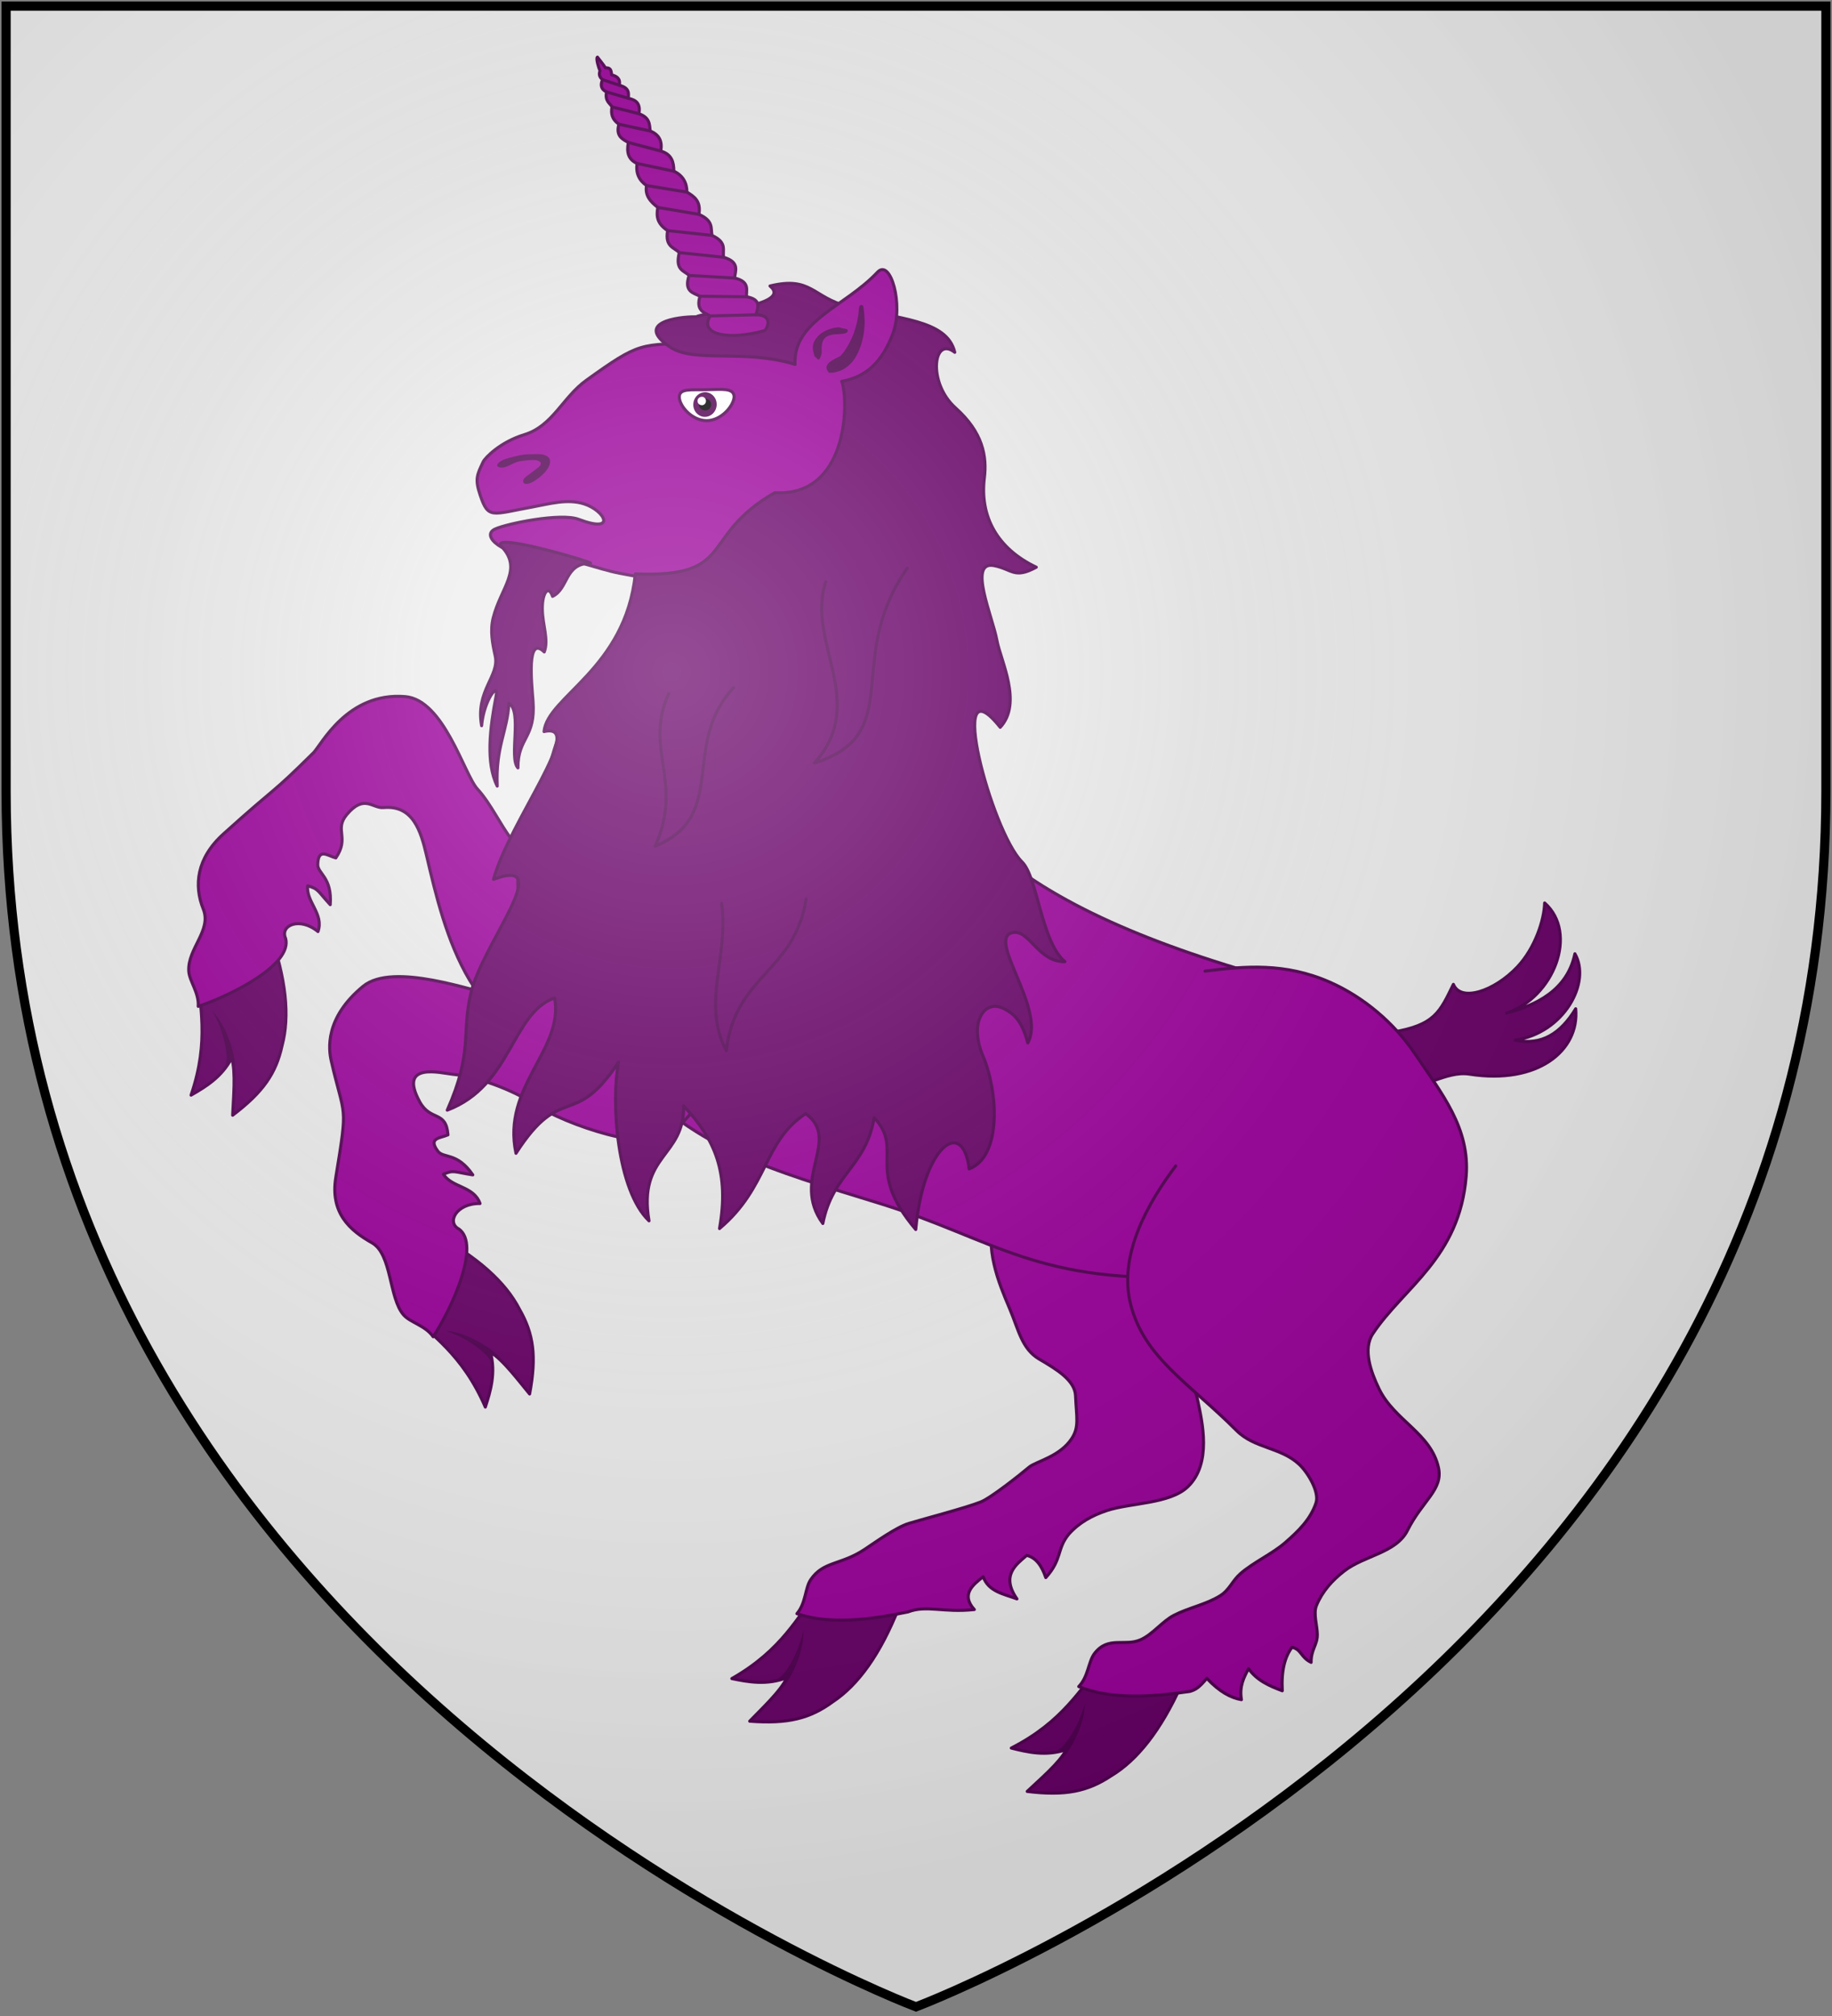 <?xml version="1.0" encoding="UTF-8"?>
<svg xmlns="http://www.w3.org/2000/svg" xmlns:xlink="http://www.w3.org/1999/xlink" width="600" height="660">
<rect width="100%" height="100%" fill="#808080" stroke="none"/>
<defs>
  <radialGradient id="rg" gradientUnits="userSpaceOnUse" cx="220" cy="220" r="405">
    <stop style="stop-color:#fff;stop-opacity:.3" offset="0"/>
    <stop style="stop-color:#fff;stop-opacity:.2" offset=".2"/>
    <stop style="stop-color:#666;stop-opacity:.1" offset=".6"/>
    <stop style="stop-color:#000;stop-opacity:.13" offset="1"/>
  </radialGradient>
  <path id="shield" d="m2,2v257c0,286 298,398 298,398c0,0 298-112 298-398V2z"/>
</defs>
<use id="shine" xlink:href="#shield" fill="#eeeeee"/>
<g id="unicorn" style="fill:#9a009a;stroke:#510051;stroke-width:1;stroke-linecap:round;stroke-linejoin:round;">
  <g id="front-right">
    <g id="hoof">
      <path style="fill:#670067;" d="m 64.808,317.896 c 0.357,11.046 3.951,22.527 -2.233,40.634 4.721,-2.695 10.134,-5.955 13.31,-12.194 1.438,4.593 0.499,13.812 0.311,18.769 9.98,-7.558 14.203,-13.691 16.19,-22.804 2.564,-9.584 1.381,-21.878 -4.228,-37.481 z"/>
      <path style="fill:#510051;stroke:none;" d="m 69.699,331.203 c 2.485,4.699 4.394,9.869 4.561,15.497 -0.222,1.142 -0.222,1.142 -0.329,2.19 -0.577,0.47 -1.364,0.92 -0.893,1.497 l 2.741,-3.002 1.296,1.826 c -0.544,-6.089 -3.171,-13.555 -7.376,-18.006 z"/>
    </g>
    <path d="m 178.205,271.648 c -8.4,16.05 -13.142,-3.88 -21.834,-13.333 -4.344,-4.725 -10.969,-29.213 -23.656,-30.258 -19.033,-1.568 -27.475,15.832 -30.093,18.423 -14.656,14.501 -10.748,9.692 -29.414,26.515 -8.853,7.979 -9.741,16.882 -6.629,24.628 2.81,6.993 -5.14,12.902 -4.759,20.256 0.172,3.324 3.401,7.07 3.102,11.588 11.008,-3.623 30.931,-13.765 28.62,-22.25 -1.938,-4.244 4.555,-7.201 10.603,-2.236 2.019,-5.782 -3.958,-9.742 -3.379,-14.975 3.562,0.915 3.309,1.753 7.391,6.172 0.677,-9.081 -4.199,-10.129 -4.097,-13.223 0.182,-5.505 3.279,-2.781 5.925,-2.09 4.6,-6.74 -0.631,-9.131 3.571,-14.159 5.733,-6.86 8.458,-1.993 12.019,-2.319 9.73,-0.89 12.257,7.716 14.127,15.698 5.82,24.845 14.726,63.163 50.992,62.104"/>
  </g>
  <g id="rear-right">
    <use xlink:href="#hoof" transform="rotate(41.463,-101.197,688.002)"/>
    <path d="m 325.557,397.236 c -3.016,11.925 1.361,22.329 5.15,31.275 2.873,6.785 3.926,13.102 9.697,16.474 5.592,3.268 11.627,6.91 11.842,11.903 0.307,7.133 1.251,10.214 -1.192,13.996 -3.878,6.006 -11.817,7.585 -13.994,9.419 -2.818,2.373 -12.48,10.087 -15.909,11.433 -4.994,1.961 -18.314,5.442 -23.452,6.985 -4.148,1.246 -11.033,6.206 -14.646,8.593 -7.714,5.098 -13.419,3.752 -17.546,9.85 -1.866,2.757 -1.545,7.692 -4.506,11.118 10.968,3.741 24.233,1.933 36.372,-0.57 6.14,-2.352 11.47,0.323 21.73,-0.774 -4.415,-4.858 -0.639,-8.001 2.907,-10.757 1.693,4.899 6.812,5.675 11.048,7.268 -5.426,-7.774 -0.082,-11.369 3.198,-14.246 3.15,0.727 5.007,3.62 6.251,7.268 5.466,-6.036 3.517,-9.388 7.559,-14.246 3.358,-3.759 7.607,-6.084 12.388,-7.679 7.777,-2.594 20.728,-2.145 26.614,-7.852 7.875,-7.636 4.684,-21.204 3.155,-28.368 -2.42,-11.337 -16.789,-34.252 -12.591,-51.469"/>
  </g>
  <path id="body" d="m 393.016,417.846 c -53.121,2.931 -67.165,-12.136 -104.845,-23.847 -35.183,-10.935 -62.709,-17.857 -85.932,-46.461 -14.547,-17.918 -32.728,-41.361 -30.631,-64.346 2.222,-24.354 2.485,-10.437 8.836,-34.054 10.363,-38.536 28.318,-30.23 28.973,-65.869 0.244,-13.264 -3.6,-21.808 -2.658,-35.041 1.323,-18.592 17.597,-37.919 35.569,-42.862 19.32,-5.313 45.919,5.304 56.74,21.38 12.632,18.767 17.243,29.001 16.693,51.494 -0.445,18.202 -12.855,43.366 -12.787,61.574 0.062,16.65 9.409,26.695 21.791,37.826 19.686,17.697 51.892,31.98 96.622,43.994 21.374,5.741 20.955,33.223 17.269,53.861 -3.596,20.132 -25.233,41.223 -45.638,42.349 z"/>
  <path id="tail" style="fill:#670067;" d="m 455.838,337.937 c 14.173,-2.265 15.799,-6.779 20.162,-15.675 2.462,5.935 13.433,2.22 20.918,-5.672 5.877,-6.197 8.847,-15.539 8.971,-20.973 11.123,9.881 2.978,30.902 -12.467,36.058 9.597,-2.617 19.847,-7.367 22.374,-19.429 5.424,9.364 -3.609,25.941 -19.583,28.265 8.683,1.869 14.942,-2.184 19.843,-10.253 1.284,13.725 -12.532,24.884 -34.758,21.401 -7.872,-1.234 -15.186,5.464 -24.155,3.868"/>
  <g id="front-left">
    <use xlink:href="#hoof" transform="rotate(-42.218,243.029,284.767)"/>
    <path d="m 185.495,262.189 c -13.995,11.261 -17.374,16.22 -15.381,35.795 1.091,10.717 6.052,15.7 6.353,25.419 0.309,10.009 -11.548,2.762 -14.734,2.272 -6.344,-0.977 -32.944,-10.869 -42.79,-2.8 -12.76,10.457 -11.275,20.854 -10.455,24.446 4.394,19.245 5.574,13.254 1.502,38.05 -1.931,11.76 4.58,17.419 11.849,21.524 6.562,3.707 5.483,18.117 10.373,23.623 2.21,2.489 7.072,3.398 9.66,7.113 6.335,-9.704 15.56,-30.068 8.456,-35.251 -4.164,-2.104 -0.94,-8.468 6.884,-8.368 -2.034,-5.777 -9.175,-5.136 -11.992,-9.585 3.353,-1.51 3.679,-0.697 9.627,0.205 -5.143,-7.515 -9.605,-5.288 -11.458,-7.768 -3.296,-4.413 0.824,-4.22 3.323,-5.332 -0.616,-8.137 -5.689,-4.304 -9.252,-10.817 -7.258,-13.267 7.141,-9.368 10.701,-9.027 8.206,0.787 19.826,5.147 26.652,9.688 10.377,6.905 38.677,16.426 45.205,9.843 9.21,-9.286 16.77,-19.096 17.876,-27.193"/>
  </g>
  <g id="rear-left">
    <use xlink:href="#hoof" transform="rotate(44.084,-67.074,797.157)"/>
    <path d="m 385.068,381.705 c -8.916,11.823 -18.807,28.931 -14.827,45.063 4.357,17.659 19.076,25.881 34.742,41.575 5.852,5.862 14.429,5.409 20.497,11.048 2.789,2.592 6.741,9.039 5.524,12.647 -1.825,5.408 -5.732,9.182 -10.03,12.938 -4.232,3.697 -10.449,6.48 -14.682,10.176 -2.775,2.423 -3.565,5.312 -6.687,7.268 -4.546,2.849 -10.353,3.931 -15.118,6.396 -3.847,1.99 -6.947,6.232 -10.902,7.995 -5.243,2.336 -10.635,-1.336 -15.118,4.506 -2.027,2.641 -2.001,7.587 -5.16,10.83 10.726,4.388 24.075,3.374 36.341,1.599 1.987,-0.533 3.174,-1.383 5.597,-4.288 4.205,4.453 7.907,6.393 11.338,6.978 -0.753,-4.411 0.814,-7.274 2.326,-10.176 2.71,3.881 6.812,5.675 11.048,7.268 -0.36,-6.581 0.846,-11.151 3.198,-14.246 3.15,0.727 2.774,3.279 6.251,4.942 -0.071,-4.188 2.083,-5.711 2.035,-9.158 -0.039,-2.825 -1.372,-6.839 -0.291,-9.449 1.929,-4.656 5.171,-8.255 9.158,-11.339 6.485,-5.016 16.97,-5.898 20.642,-13.228 4.913,-9.808 11.705,-13.332 10.176,-20.497 -2.42,-11.337 -14.426,-15.442 -19.479,-25.875 -2.635,-5.442 -5.38,-12.988 -2.035,-18.025 10.09,-15.193 28.437,-24.862 30.577,-51.586 1.266,-15.815 -7.986,-27.051 -16.864,-40.201 -6.751,-9.999 -16.807,-18.511 -27.858,-23.351 -14.646,-6.414 -27.773,-5.235 -40.805,-3.58"/>
  </g>
  <path id="head" d="m 251.166,179.534 c -9.129,16.042 -21.156,11.13 -30.59,10.609 -6.29,-0.347 -8.291,-0.693 -17.613,-2.456 -7.638,-1.444 -15.715,-5.284 -26.131,-5.503 -12.095,-0.255 -19.523,-6.733 -14.722,-8.968 3.813,-1.775 21.537,-5.42 27.413,-3.192 12.615,4.785 8.577,-2.88 1.77,-5.053 -5.451,-1.741 -11.32,-0.026 -16.766,0.973 -13.672,2.508 -14.596,4.053 -17.279,-3.886 -1.792,-5.302 -0.983,-6.647 1.012,-10.899 0.589,-1.256 5.531,-6.447 13.486,-8.862 9.259,-2.812 12.542,-12.243 20.253,-17.779 17.632,-12.658 17.563,-11.769 37.005,-12.126 13.19,-0.242 3.766,-3.246 12.23,-4.359"/>
  <path id="nose" style="fill:#510051;stroke:none;" d="m 175.987,153.275 c 0.974,-0.695 1.896,-1.792 0.237,-2.454 -1.325,-0.528 -4.322,-0.077 -6.327,0.273 -1.937,0.338 -3.992,2.259 -6.013,1.96 -2.374,-0.351 -0.398,-2.332 2.708,-3.119 4.333,-1.097 4.865,-1.259 9.563,-1.264 5.908,-0.006 4.958,4.651 -0.659,8.485 -4.101,2.8 -5.221,0.342 -3.181,-1.113 1.07,-0.764 2.603,-2.005 3.673,-2.769 z"/>
  <g id="eye">
    <path style="fill:#ffffff;" d="m 222.482,130.005 c 0.035,2.887 4.047,7.663 8.954,7.721 4.917,-0.047 8.931,-4.99 9.002,-7.866 -0.13,-3.003 -4.148,-2.333 -9.065,-2.286 -4.928,0.153 -8.915,-0.562 -8.891,2.431 z"/>
    <path style="fill:#510051;stroke:none;" d="m 227.084,132.063 a 3.858,4.027 5.652 0 0 3.41,4.396 3.858,4.027 5.652 0 0 4.205,-3.642 3.858,4.027 5.652 0 0 -3.409,-4.396 3.858,4.027 5.652 0 0 -4.205,3.642 z"/>
    <path style="fill:#000000;stroke:none;" d="m 231.186,130.547 c 0.952,0.094 1.83,0.929 1.715,2.092 -0.115,1.163 -1.14,1.809 -2.092,1.715 -1.163,-0.115 -2.042,-0.95 -1.927,-2.113 0.115,-1.163 1.14,-1.809 2.304,-1.694 z"/>
    <path style="fill:#ffffff;stroke:none;" d="m 230.075,129.903 c 0.635,0.063 1.206,0.76 1.133,1.5 -0.084,0.846 -0.771,1.312 -1.405,1.249 -0.846,-0.084 -1.428,-0.675 -1.345,-1.521 0.073,-0.74 0.771,-1.312 1.617,-1.228 z"/>
  </g>
  <path id="beard" style="fill:#670067;" d="m 164.37,179.042 c 6.876,7.387 -0.356,13.37 -2.837,23.218 -1.06,4.206 -0.274,8.263 0.659,12.5 1.448,6.571 -6.533,11.378 -4.458,22.828 0.718,-8.424 5.686,-14.624 4.743,-9.723 -2.011,10.448 -3.458,21.789 0.369,29.494 -0.55,-12.979 3.347,-17.924 3.819,-27.095 4.476,2.569 -0.088,17.878 2.964,21.133 -0.054,-10.083 5.857,-9.604 4.939,-21.882 -0.438,-5.855 -2.174,-21.81 3.679,-16.069 1.539,-4.004 -0.594,-8.814 -0.627,-14.15 -0.035,-5.493 2.09,-7.832 3.346,-4.056 5.312,-2.568 3.881,-10.798 12.394,-10.85 1.93,-0.012 -33.955,-10.682 -28.99,-5.348 z"/>
  <g id="mane">
    <path style="fill:#670067;" d="m 275.707,124.826 c 2.394,7.147 1.843,37.865 -21.963,36.491 -25.005,14.222 -12.363,27.883 -45.661,26.559 -3.241,31.166 -28.827,40.137 -29.909,51.63 14.192,-3.22 -11.349,29.432 -16.558,48.369 20.788,-7.708 -3.578,20.924 -7.417,37.282 -3.118,13.286 0.773,19.145 -7.722,38.29 21.219,-8.043 21.022,-31.793 35.159,-36.727 3.146,16.915 -17.361,28.933 -12.646,50.847 15.081,-23.44 18.819,-7.472 33.58,-29.807 -2.53,13.437 -0.449,41.961 9.987,51.917 -3.687,-21.765 11.608,-20.742 11.332,-37.616 10.389,11.013 14.978,21.962 11.764,40.139 16.047,-13.48 14.284,-28.52 28.215,-37.618 11.833,8.556 -5.073,21.368 5.618,35.972 3.21,-16.341 14.064,-18.431 16.798,-34.66 10.081,10.79 -3.357,16.576 13.631,36.622 2.404,-27.276 15.426,-36.961 17.504,-19.834 10.741,-4.098 9.483,-25.284 4.522,-36.95 -4.7,-11.054 0.44,-18.897 6.971,-15.463 2.689,1.414 5.675,3.393 7.691,11.151 6.109,-10.849 -13.299,-33.852 -5.202,-36.051 5.585,-1.517 8.535,9.678 17.351,9.451 -7.819,-6.689 -8.84,-27.526 -14.04,-32.671 -9.972,-9.864 -25.11,-66.574 -7.132,-44.036 7.407,-7.933 0.126,-21.851 -1.089,-28.506 -1.417,-7.755 -9.619,-26.148 -0.902,-24.427 5.982,1.181 6.558,4.445 13.802,0.515 -12.858,-6.108 -18.531,-16.691 -17.004,-29.22 0.868,-7.123 -0.476,-14.917 -9.437,-22.928 -9.264,-8.281 -7.275,-23.775 -0.256,-18.203 -2.538,-10.836 -18.714,-10.83 -35.056,-15.04 -11.539,-2.972 -11.89,-9.981 -25.454,-6.677 7.743,6.49 -21.081,8.397 -24.163,10.092 -6.285,-0.077 -20.232,1.953 -8.697,9.82 8.057,5.496 24.036,0.569 41.066,5.747 0.41,-6.5 15.761,0.835 15.319,5.539 z"/>
    <path style="fill:#670067;" d="m 270.446,190.478 c -6.597,19.65 14.198,39.383 -3.708,59.325 30.407,-9.645 9.276,-33.663 30.404,-63.774 m -60.808,109.751 c 2.442,17.48 -6.652,32.688 1.558,48.246 2.795,-24.896 22.337,-25.629 26.127,-49.729 m -44.988,-67.235 c -8.359,18.008 5.04,28.86 -4.449,49.932 24.176,-9.814 8.191,-33.287 25.708,-51.909"/>
  </g>
  <g id="ear">
    <path d="m 260.388,119.287 c -0.658,-14.293 16.401,-18.874 27.02,-30.197 4.295,-4.515 8.55,10.675 5.028,20.096 -3.41,9.124 -8.649,14.237 -16.73,15.64"/>
    <path style="fill:#510051;stroke:none;" d="m 267.295,117.045 c -0.627,-0.106 -0.671,-1.082 -0.86,-1.694 -0.182,-0.588 -0.277,-1.212 -0.233,-1.825 0.067,-0.916 0.405,-1.801 0.945,-2.549 0.302,-0.418 0.629,-0.821 1.004,-1.172 0.641,-0.601 1.38,-1.106 2.169,-1.495 0.748,-0.368 1.536,-0.659 2.346,-0.862 0.591,-0.148 1.201,-0.243 1.808,-0.285 0.543,-0.037 1.06,0.174 1.576,0.317 0.522,0.145 1.248,0.051 1.546,0.503 0.215,0.326 -0.147,0.924 -0.517,1.05 -1.206,0.408 -2.53,0.283 -3.792,0.447 -0.851,0.11 -1.73,0.231 -2.481,0.68 -0.402,0.241 -0.746,0.566 -1.002,0.961 -0.585,0.901 -0.693,2.008 -0.728,3.054 -0.016,0.473 0.103,0.959 0.009,1.419 -0.14,0.688 -0.315,1.41 -0.74,1.968 -0.139,0.182 -0.46,0.096 -0.663,0.009 -0.2,-0.086 -0.172,-0.49 -0.387,-0.526 z m 4.01,4.713 c -0.537,-0.579 -0.849,-1.482 -0.432,-2.22 0.61,-1.078 1.785,-1.628 2.817,-2.217 0.555,-0.317 1.254,-0.46 1.685,-0.925 1.593,-1.721 2.731,-3.831 3.693,-5.97 1.044,-2.319 1.662,-4.805 2.046,-7.314 0.136,-0.885 0.077,-1.799 0.294,-2.667 0.066,-0.266 0.374,-0.649 0.653,-0.586 0.269,0.061 0.619,0.021 0.679,0.409 0.296,1.904 0.484,3.827 0.427,5.747 -0.085,2.806 -0.602,5.608 -1.628,8.23 -0.714,1.826 -1.692,3.589 -3.095,4.968 -0.933,0.917 -2.024,1.68 -3.249,2.16 -1.16,0.455 -2.405,0.743 -3.646,0.674 -0.126,-0.007 -0.159,-0.197 -0.244,-0.29 z"/>
  </g>
  <g id="horn">
    <path d="m 195.665,18.702 c -0.596,0.31 0.477,3.777 0.834,4.444 -0.238,0.846 -0.477,1.87 0.834,2.931 -0.715,1.644 -0.596,3.145 1.311,4.015 -0.596,3.145 1.191,3.705 1.787,4.909 -0.357,2.109 -0.119,3.979 2.264,5.671 -1.072,3.824 1.072,4.861 3.098,5.969 -0.596,3.086 -0.119,5.552 2.859,6.874 -0.477,3.264 0.715,5.588 3.098,7.232 -0.596,3.264 1.311,5.337 3.693,7.16 -0.596,3.026 -0.119,5.421 3.217,7.589 -0.953,5.326 2.145,5.492 3.812,7.208 -1.43,5.826 1.549,5.826 3.217,7.47 -1.787,5.349 1.43,5.707 3.574,6.803 -1.43,4.67 1.311,5.337 3.336,6.445 -3.879,6.301 6.484,8.039 17.752,4.825 0.715,-0.191 3.336,-5.194 -2.74,-5.194 0.477,-2.168 2.025,-4.98 -3.098,-5.897 -0.238,-2.049 1.311,-4.909 -3.932,-6.136 0.238,-2.347 1.787,-5.218 -3.574,-6.791 -0.477,-2.287 1.311,-4.789 -3.812,-7.16 -0.477,-2.347 0.596,-4.718 -4.289,-6.898 0.715,-4.361 -1.549,-5.826 -3.932,-7.279 0,-3.074 -1.311,-5.457 -4.289,-6.851 0,-2.883 -0.596,-5.528 -4.289,-6.6 0.596,-3.205 -0.477,-5.349 -3.455,-6.565 -0.238,-2.037 0,-4.337 -3.693,-5.647 0.596,-3.264 -0.834,-4.503 -3.455,-5.052 0,-1.513 0.596,-3.324 -2.978,-4.277 0.477,-2.121 -0.834,-3.002 -2.502,-3.384 -0.119,-1.692 -0.477,-2.407 -2.025,-2.311 -0.357,-0.655 -2.621,-3.503 -2.621,-3.503 z"/>
    <path style="fill:none;" d="m 197.333,26.077 5.48,1.823 m -4.17,2.192 7.148,2.085 m -5.361,2.824 8.816,2.228 m -6.553,3.443 10.246,2.204 m -7.148,3.765 10.603,2.8 m -7.744,4.075 12.033,2.526 m -8.935,4.706 13.225,2.145 m -9.531,5.016 13.463,2.264 m -10.246,5.326 14.535,1.573 m -10.723,5.635 14.535,1.525 m -11.318,5.945 14.892,0.846 m -11.318,5.957 15.25,0.179 m -11.914,6.267 15.012,-0.369"/>
  </g>
</g>
<use id="shine" xlink:href="#shield" fill="url(#rg)" stroke="#000" stroke-width="3"/>
</svg>
